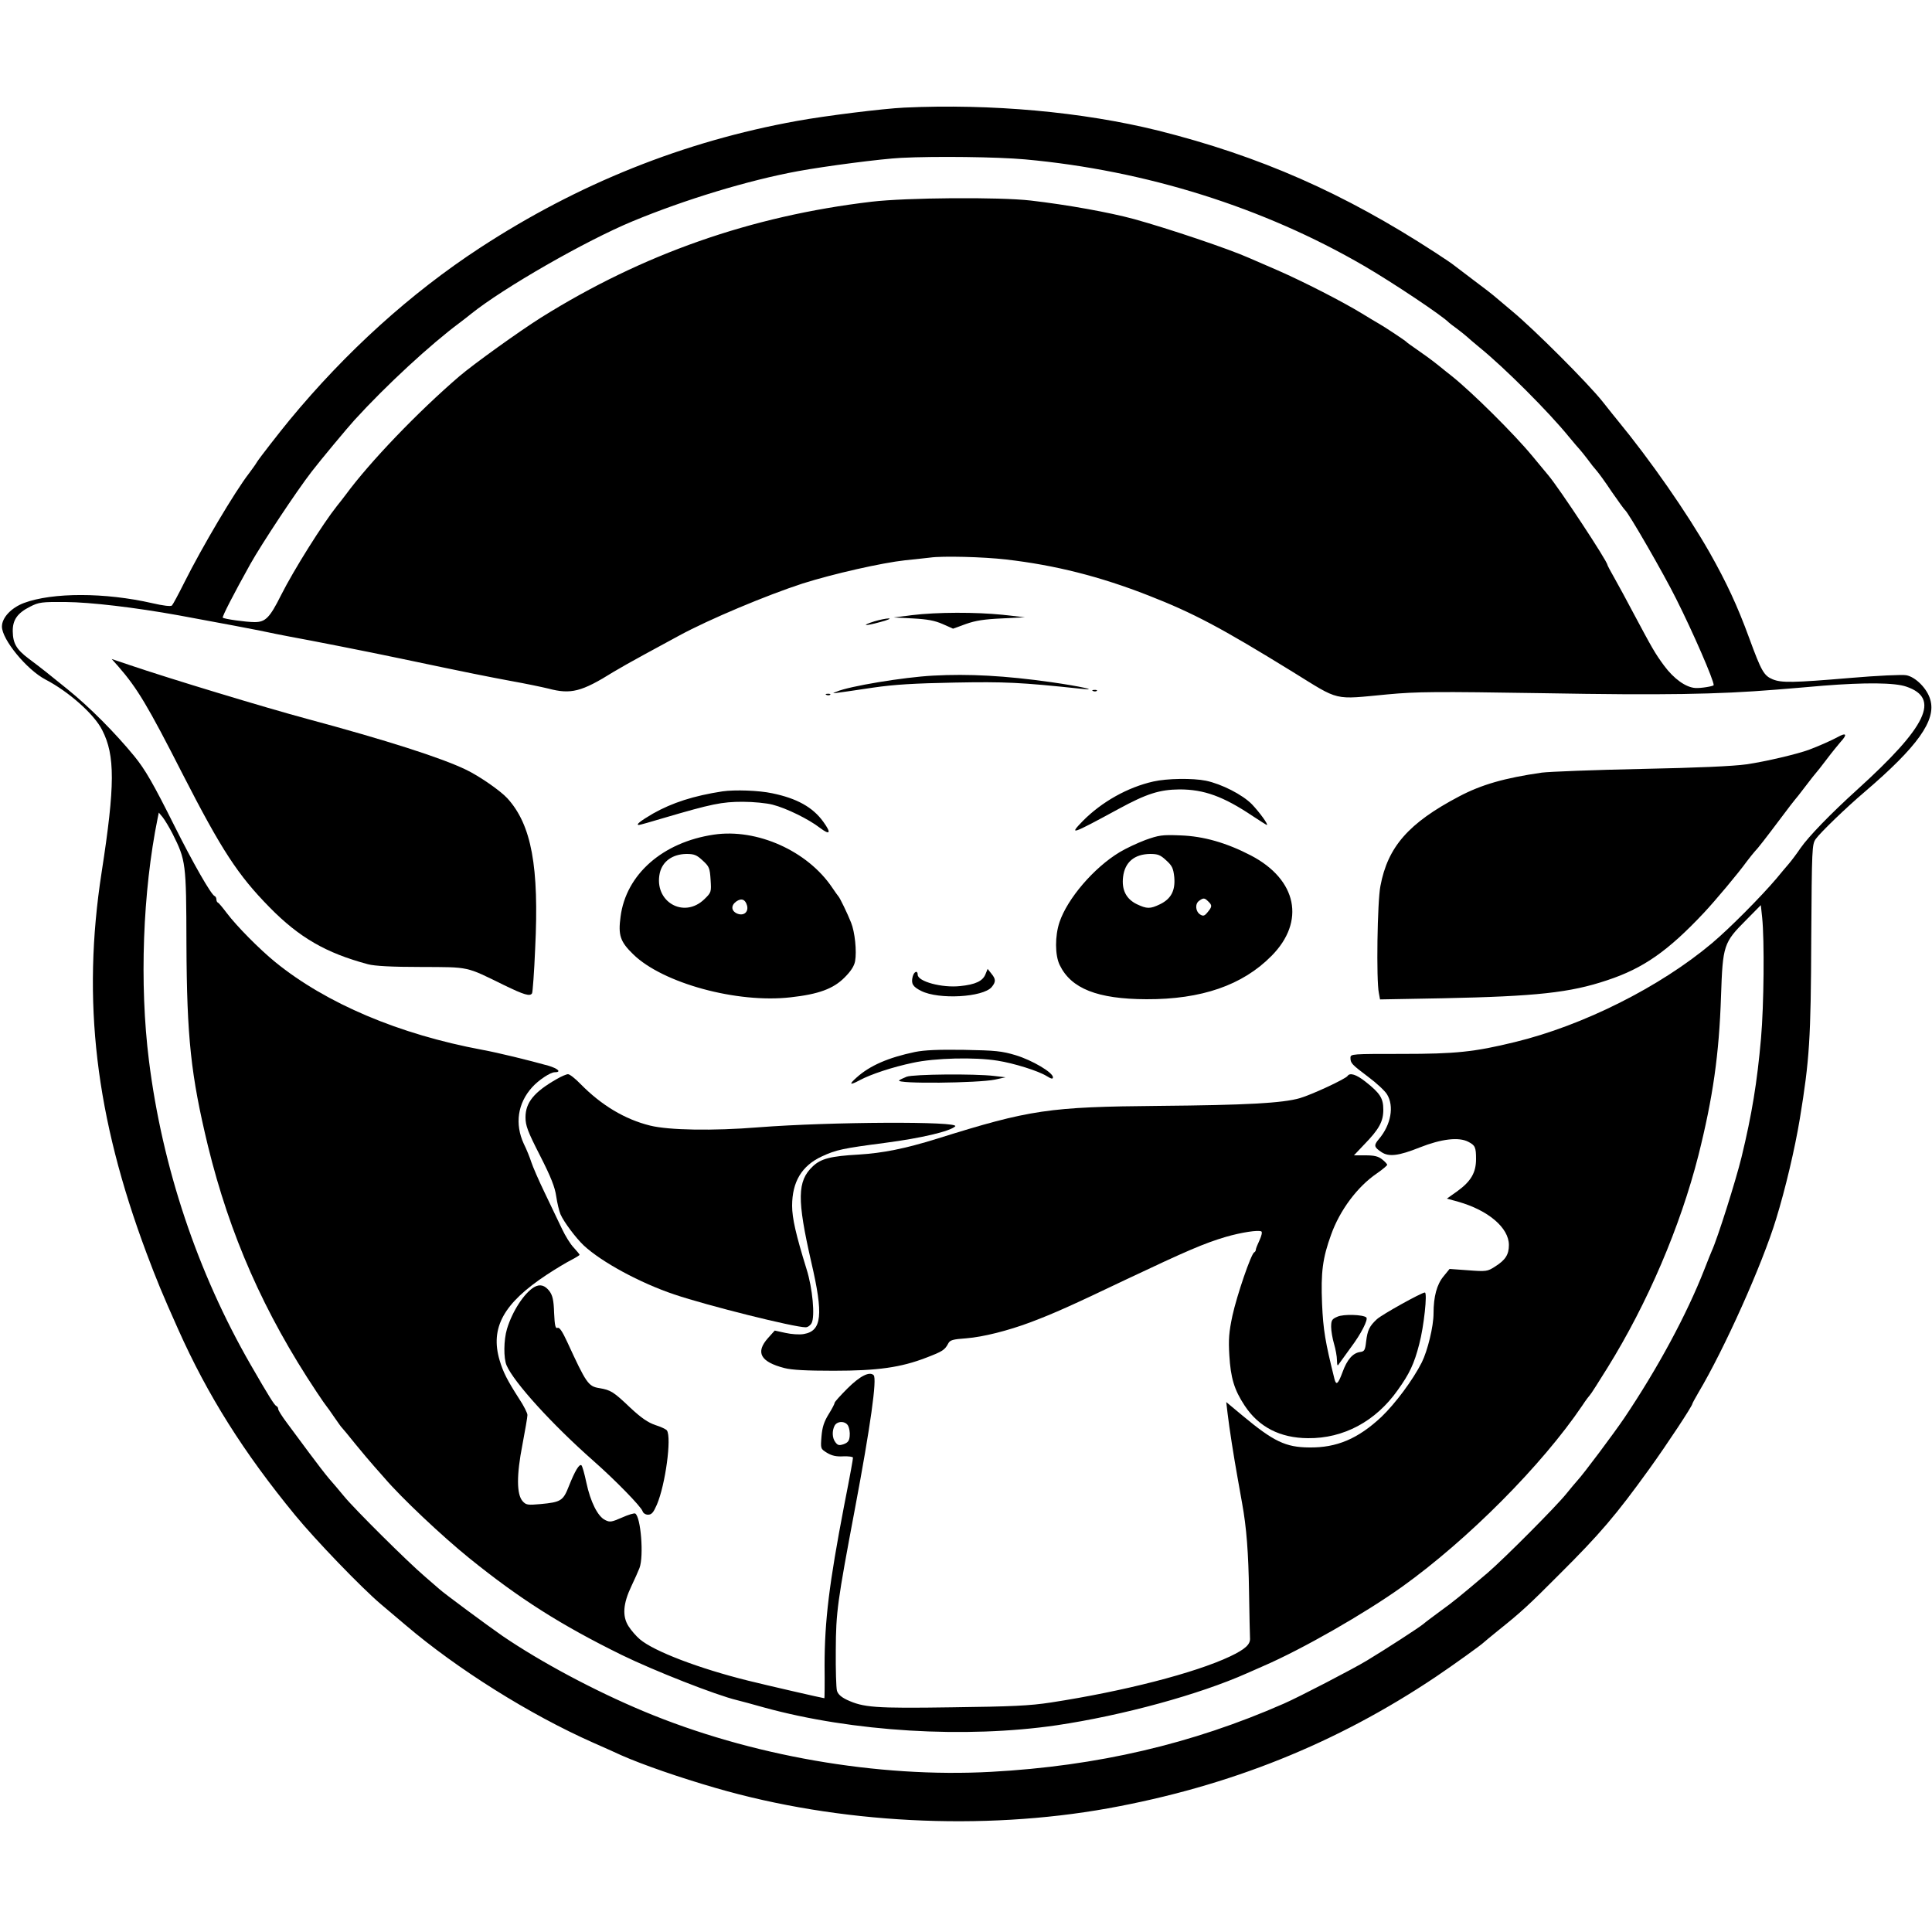 <?xml version="1.0" standalone="no"?><!DOCTYPE svg PUBLIC "-//W3C//DTD SVG 1.1//EN" "http://www.w3.org/Graphics/SVG/1.1/DTD/svg11.dtd"><svg t="1699415473935" class="icon" viewBox="0 0 1024 1024" version="1.1" xmlns="http://www.w3.org/2000/svg" p-id="11402" data-spm-anchor-id="a313x.search_index.0.i10.368d3a81ftnF5K" xmlns:xlink="http://www.w3.org/1999/xlink" width="200" height="200"><path d="M479.232 57.037c-11.059 0.512-41.677 4.301-56.832 7.066-60.109 10.854-116.019 33.28-168.038 67.277-36.659 23.962-71.066 55.091-100.966 91.341-5.222 6.349-15.667 19.763-17.101 22.016-0.819 1.434-2.867 4.198-4.301 6.144-7.475 9.626-24.883 39.014-34.304 57.856-3.072 6.144-6.042 11.674-6.554 12.186-0.614 0.614-4.71 0.102-10.445-1.229-25.088-5.734-52.838-5.734-67.994-0.102C5.939 322.15 1.024 327.373 1.024 332.083c0 6.861 13.107 22.835 23.04 28.058 12.39 6.451 25.907 18.432 30.106 26.829 6.861 13.414 6.861 29.184-0.307 75.366-10.547 68.096-3.277 129.434 23.757 201.728 5.427 14.438 8.397 21.709 16.794 40.448 15.667 35.123 34.714 65.331 62.054 98.611 10.854 13.21 34.816 38.093 45.261 47.002 3.072 2.56 9.114 7.68 13.312 11.264 27.443 23.347 65.638 47.309 99.328 62.259 6.451 2.867 13.21 5.837 14.848 6.656 11.366 5.018 30.822 11.776 50.278 17.408 65.024 18.842 141.005 22.733 207.77 10.752 64.41-11.674 120.934-34.304 173.773-69.734 9.421-6.349 24.371-17.101 25.395-18.227 0.307-0.307 3.994-3.379 8.192-6.758 11.366-9.114 15.462-12.8 31.744-29.184 21.709-21.606 30.003-31.334 47.821-56.013 9.421-13.107 22.835-33.382 22.835-34.611 0-0.205 1.434-2.867 3.174-5.837 13.824-23.245 33.792-67.789 41.165-91.955 4.915-15.974 9.933-37.171 12.595-53.248 5.12-31.232 5.837-42.291 6.042-95.437 0.307-47.923 0.41-49.971 2.355-52.736 2.355-3.379 16.384-16.896 25.805-24.883 28.262-24.166 38.195-38.093 34.918-49.05-1.638-5.837-7.782-11.981-12.698-12.902-2.048-0.41-15.462 0.205-29.696 1.434-30.31 2.56-36.454 2.662-41.165 0.717-4.608-1.946-5.939-4.198-12.39-21.811-6.246-17.101-12.083-29.594-20.992-45.363-12.083-21.197-31.334-48.845-48.845-70.144-0.922-1.126-4.506-5.53-7.782-9.728-7.885-9.933-36.454-38.502-48.23-48.23-5.018-4.198-9.421-7.885-9.728-8.192-0.307-0.307-4.608-3.686-9.728-7.475-5.018-3.789-10.035-7.578-11.059-8.397-0.922-0.819-5.53-3.891-10.24-6.963-48.333-31.437-92.774-50.995-146.637-64.512-40.038-9.933-88.678-14.336-134.656-12.186z m64.102 27.443c64.102 5.837 126.464 25.498 179.61 56.422 15.155 8.806 41.677 26.522 45.056 30.106 0.307 0.307 2.15 1.741 4.301 3.277 2.048 1.536 4.301 3.379 5.12 4.096 0.717 0.717 3.891 3.379 6.963 5.939 13.107 10.65 36.454 33.997 47.104 47.104 2.56 3.072 5.222 6.246 5.939 6.963 0.717 0.819 2.56 3.072 4.096 5.12 1.536 2.15 3.584 4.71 4.608 5.837 1.024 1.126 4.71 6.144 8.09 11.264 3.482 5.018 6.656 9.421 7.066 9.728 1.741 1.229 20.48 33.69 27.136 47.104 8.909 17.715 19.866 42.906 19.866 45.67 0 0.614-6.861 1.741-9.728 1.536-5.018-0.307-11.366-4.813-16.589-11.878-4.813-6.554-6.042-8.704-16.691-28.672-2.97-5.632-7.168-13.414-9.318-17.203-2.253-3.891-3.994-7.27-3.994-7.475 0-1.946-25.6-40.755-31.334-47.514-1.229-1.434-5.018-6.042-8.499-10.24-9.728-11.776-31.846-33.69-42.598-42.291-1.126-0.922-4.608-3.584-7.68-6.144-3.072-2.458-7.885-5.939-10.752-7.885-2.765-1.946-5.325-3.686-5.632-4.096-0.614-0.717-11.878-8.192-14.848-9.83-1.126-0.614-5.018-2.97-8.704-5.222-10.547-6.451-31.232-16.998-44.544-22.835-6.758-2.97-13.722-5.939-15.36-6.656-10.547-4.71-42.394-15.462-60.928-20.582-13.21-3.584-35.328-7.578-54.784-9.83-16.896-1.946-66.048-1.536-84.275 0.614-64.102 7.578-121.446 27.75-175.309 61.44-11.674 7.373-35.635 24.576-43.315 31.13-21.914 18.842-47.206 45.158-60.109 62.669-1.434 1.843-3.482 4.608-4.71 6.042-7.578 9.523-22.835 33.792-29.594 47.206-6.042 12.083-8.294 14.336-14.029 14.336-4.506 0-16.179-1.638-16.896-2.355-0.41-0.512 5.734-12.493 14.643-28.467 6.042-10.752 24.371-38.502 32.563-49.05 4.301-5.632 19.149-23.45 22.63-27.238 16.794-18.432 40.346-40.141 55.808-51.61 1.843-1.434 4.608-3.482 6.042-4.71 17.101-13.722 60.621-38.707 85.606-49.05 27.648-11.469 61.338-21.709 87.552-26.522 14.438-2.662 44.237-6.554 54.784-7.066 17.92-0.922 50.893-0.512 65.638 0.819z m-10.035 212.07c25.907 2.97 49.766 9.011 75.366 19.046 23.859 9.318 38.502 17.101 76.39 40.448 25.498 15.77 21.197 14.746 50.483 11.981 15.462-1.434 25.088-1.536 82.637-0.614 63.59 1.126 92.16 0.614 122.675-1.843 6.861-0.512 18.33-1.536 25.6-2.15 22.016-1.741 37.786-1.638 43.93 0.512 18.125 6.144 11.059 20.992-26.112 54.682-14.131 12.8-25.702 24.781-29.901 30.822-2.15 3.174-5.018 6.963-6.349 8.499-1.331 1.536-4.198 4.915-6.451 7.68-7.987 9.421-24.678 26.317-34.304 34.406-27.443 23.04-68.096 43.52-104.448 52.326-21.402 5.222-31.334 6.246-59.597 6.246-26.726 0-27.443 0-27.443 2.048 0 2.867 0.614 3.482 9.421 10.138 4.301 3.174 8.806 7.373 9.933 9.216 3.891 6.246 2.15 16.179-4.301 23.757-2.765 3.277-2.662 4.198 1.331 6.861 3.891 2.662 9.114 2.048 20.378-2.458 11.366-4.506 20.685-5.632 25.702-2.97 3.584 1.843 4.096 2.867 4.096 9.114 0 7.168-2.662 11.776-9.83 16.998l-5.632 3.994 5.939 1.638c15.974 4.506 26.931 13.824 26.931 22.938 0 5.12-1.843 7.987-7.373 11.469-3.994 2.56-4.608 2.662-14.131 1.946l-9.933-0.717-3.174 3.891c-3.584 4.301-5.325 10.752-5.325 19.661 0 6.963-3.174 19.866-6.246 26.01-4.71 9.318-14.029 21.811-21.402 28.877-12.39 11.571-23.654 16.384-38.298 16.179-12.493-0.102-18.842-3.174-35.328-16.896l-8.602-7.168 0.717 6.042c0.922 7.987 3.379 23.45 5.222 33.69 0.819 4.506 1.946 10.752 2.458 13.824 2.355 12.902 3.379 26.317 3.686 47.104 0.205 12.083 0.41 23.04 0.512 24.371 0.307 3.379-2.458 5.939-10.65 9.83-18.739 8.806-56.218 18.432-94.822 24.371-11.366 1.741-20.582 2.15-52.531 2.56-40.96 0.614-46.899 0.102-55.706-3.994-2.97-1.434-4.71-2.97-5.222-4.813-0.41-1.434-0.717-11.162-0.614-21.606 0.102-20.173 0.819-25.293 10.138-74.752 8.294-44.032 11.776-69.018 9.933-70.861-2.15-2.15-7.27 0.41-13.926 7.066-3.686 3.686-6.758 7.066-6.758 7.578s-1.434 3.277-3.174 6.042c-2.458 3.994-3.379 6.861-3.789 11.776-0.512 6.554-0.512 6.554 2.97 8.704 2.56 1.536 4.915 2.048 8.602 1.843 2.867-0.102 5.12 0.205 5.12 0.717-0.102 1.331-1.126 7.27-4.71 25.498-7.885 41.062-10.342 60.928-10.342 84.787 0.102 9.523 0 17.203-0.102 17.203-0.717 0-30.106-6.758-40.448-9.318-26.01-6.451-49.869-15.565-57.344-21.914-1.946-1.638-4.608-4.71-6.042-6.963-3.379-5.325-2.867-11.981 1.536-21.197 1.741-3.686 3.686-7.987 4.301-9.626 2.355-6.246 0.717-27.034-2.253-28.877-0.512-0.307-3.686 0.614-7.066 2.15-5.427 2.355-6.349 2.56-8.806 1.331-3.994-1.843-7.885-9.728-10.035-19.866-1.024-4.813-2.15-8.909-2.662-9.216-1.126-0.717-3.379 2.97-6.554 10.957-3.072 7.885-4.198 8.602-14.95 9.626-6.963 0.614-7.782 0.512-9.626-1.536-3.174-3.584-3.277-13.722-0.102-29.901 1.434-7.578 2.662-14.643 2.662-15.77 0-1.024-1.946-4.915-4.403-8.602-6.246-9.728-8.499-14.131-10.342-20.378-5.12-17.306 2.15-30.31 24.986-45.363 4.813-3.174 10.65-6.656 13.107-7.885 2.355-1.229 4.301-2.458 4.301-2.662 0-0.307-1.434-1.946-3.072-3.789-1.741-1.741-4.506-6.246-6.246-9.933-1.741-3.686-5.837-12.288-9.114-19.046-3.277-6.758-6.451-14.131-7.168-16.384-0.717-2.253-2.458-6.656-3.994-9.728-4.813-10.445-3.277-21.402 4.403-29.901 3.482-3.891 9.728-7.987 11.981-7.987 3.789 0 1.843-1.946-3.379-3.482-10.24-2.867-26.522-6.861-34.918-8.397-44.032-8.192-82.637-24.474-109.773-46.49-8.499-6.963-20.378-18.944-25.805-26.112-2.15-2.867-4.198-5.325-4.608-5.427-0.512-0.205-0.819-1.024-0.819-1.741s-0.41-1.536-0.922-1.741c-1.843-0.614-11.674-17.92-21.299-37.171-11.264-22.528-15.462-29.798-21.197-36.864-10.24-12.493-23.757-26.112-35.43-35.533-4.198-3.379-9.421-7.578-11.571-9.318-2.15-1.741-6.349-4.915-9.216-7.066-6.349-4.813-8.192-7.987-8.294-14.336-0.102-6.042 2.458-9.728 9.216-13.107 4.608-2.355 6.042-2.56 18.842-2.458 13.107 0.102 36.659 2.867 59.904 7.066 19.149 3.482 42.291 7.885 46.49 8.806 2.355 0.512 7.885 1.638 12.288 2.458 10.752 1.946 41.574 7.987 59.494 11.776 36.454 7.68 45.363 9.421 57.958 11.776 7.475 1.331 16.282 3.174 19.661 3.994 11.981 3.174 17.613 1.741 34.509-8.806 2.867-1.741 10.445-6.042 16.896-9.523 6.451-3.482 14.541-7.885 17.92-9.728 15.77-8.602 46.592-21.504 65.536-27.648 16.179-5.12 41.984-10.957 54.272-12.288 6.246-0.614 12.186-1.331 13.312-1.434 6.246-0.922 28.058-0.41 40.243 1.024zM91.443 441.856c7.066 14.131 7.27 15.36 7.373 58.368 0.205 49.869 2.355 69.632 11.366 107.008 11.571 47.309 29.696 88.576 57.651 130.56 2.56 3.891 5.018 7.373 5.325 7.68 0.307 0.307 2.048 2.765 3.994 5.632 1.946 2.765 3.686 5.325 4.096 5.632 0.307 0.307 3.584 4.198 7.168 8.704 3.686 4.506 8.09 9.728 9.933 11.776 1.741 1.946 4.198 4.71 5.427 6.144 8.909 10.445 30.515 30.822 44.954 42.496 26.726 21.606 48.742 35.533 80.794 51.302 17.203 8.397 49.971 21.299 61.133 23.962 1.741 0.41 8.192 2.15 14.336 3.891 47.002 12.902 106.598 16.486 155.034 9.421 35.123-5.222 75.571-16.282 101.069-27.648 2.765-1.229 6.656-2.97 8.602-3.789 20.787-9.011 53.658-27.853 73.318-41.882 35.021-25.088 74.24-64.512 95.642-96.154 1.843-2.867 3.789-5.325 4.096-5.632 0.41-0.307 4.506-6.758 9.216-14.336 21.299-34.304 38.605-74.854 48.23-112.64 7.68-30.618 10.957-53.35 11.981-84.48 0.922-26.931 1.331-28.262 13.414-40.346l7.68-7.782 0.717 6.656c1.229 12.083 0.922 46.285-0.614 63.898-2.048 23.245-4.813 40.243-10.342 63.078-3.072 12.493-12.698 43.008-15.77 49.664-0.512 1.126-2.253 5.53-3.891 9.728-9.421 24.064-24.678 52.326-42.496 78.848-5.427 7.987-21.606 29.696-24.986 33.28-1.024 1.126-3.584 4.198-5.734 6.861-5.632 6.963-32.768 34.202-41.677 41.882-14.95 12.698-18.125 15.258-25.19 20.378-3.891 2.867-7.885 5.837-8.909 6.758-2.355 1.946-19.558 13.107-29.901 19.354-7.27 4.403-36.045 19.354-44.032 22.835-48.742 21.402-98.816 33.075-155.136 36.147-60.109 3.277-127.795-8.499-184.32-32.154-25.907-10.854-54.17-25.907-74.752-39.936-7.68-5.325-31.232-22.733-33.382-24.781-0.614-0.512-4.096-3.584-7.68-6.656-8.909-7.578-37.274-35.738-42.803-42.496-2.56-3.072-6.042-7.27-7.987-9.421-1.843-2.15-6.656-8.397-10.752-13.926s-9.421-12.698-11.776-15.872c-2.355-3.174-4.403-6.349-4.403-7.066 0-0.614-0.41-1.331-0.922-1.536-1.024-0.41-3.891-4.915-13.619-21.811C104.653 674.406 86.016 618.701 78.95 562.176c-5.12-40.755-3.277-89.702 4.608-128.512l0.614-2.97 2.048 2.458c1.126 1.434 3.482 5.325 5.222 8.704zM449.536 755.712c0.614 1.229 1.024 3.584 0.819 5.427-0.205 2.458-0.922 3.482-3.174 4.301-2.458 0.819-3.174 0.614-4.403-1.024-1.741-2.253-1.843-6.042-0.41-8.806 1.434-2.56 5.734-2.56 7.168 0.102z" p-id="11403"></path><path d="M483.328 326.042l-9.728 1.229 10.24 0.512c7.68 0.41 11.571 1.126 15.77 2.97l5.53 2.458 6.758-2.458c5.12-1.843 9.83-2.56 19.046-2.97l12.288-0.614-11.878-1.331c-14.131-1.434-34.611-1.434-48.026 0.205zM463.462 329.318c-7.475 2.355-5.222 2.662 2.97 0.41 3.994-1.024 6.042-1.946 4.608-1.946-1.434 0-4.813 0.717-7.578 1.536zM62.669 353.178c10.138 11.674 15.462 20.48 34.304 57.446 20.48 39.936 29.082 53.146 45.875 70.246 15.77 16.077 30.003 24.269 52.224 30.208 3.482 0.922 12.39 1.434 28.16 1.434 25.907 0.102 23.45-0.41 43.93 9.626 10.547 5.12 13.824 6.144 14.848 4.301 0.307-0.512 1.126-11.162 1.638-23.654 2.15-43.52-1.946-65.536-14.643-79.565-3.584-3.994-15.053-11.981-22.221-15.36-13.005-6.246-42.086-15.565-83.968-26.829-22.426-6.042-72.499-21.197-94.515-28.672l-9.114-3.072 3.482 3.891zM494.592 358.093c-15.667 0.819-44.646 5.632-51.2 8.499-2.97 1.229-4.813 1.434 19.456-2.15 11.264-1.638 21.709-2.253 43.008-2.662 26.829-0.512 35.226-0.102 67.072 3.277 10.547 1.126-0.512-1.331-15.667-3.482-24.576-3.482-43.827-4.506-62.669-3.482zM579.379 366.285c0.717 0.307 1.638 0.205 1.946-0.102 0.41-0.307-0.205-0.614-1.331-0.512-1.126 0-1.434 0.307-0.614 0.614z" p-id="11404"></path><path d="M438.067 368.333c0.717 0.307 1.638 0.205 1.946-0.102 0.41-0.307-0.205-0.614-1.331-0.512-1.126 0-1.434 0.307-0.614 0.614zM973.824 390.758c-2.56 1.434-10.138 4.813-14.848 6.554-6.246 2.355-23.347 6.349-33.178 7.782-7.27 1.024-25.907 1.843-55.91 2.458-24.781 0.512-48.435 1.434-52.634 1.946-19.866 2.867-32.051 6.349-44.032 12.698-26.624 14.029-37.683 26.624-41.574 47.411-1.638 8.09-2.253 50.074-0.819 56.73l0.614 3.379 33.382-0.614c49.562-1.024 67.379-2.97 86.938-9.523 19.251-6.349 32.256-15.462 51.405-35.84 5.837-6.246 17.92-20.582 22.733-27.238 1.536-2.048 3.379-4.301 4.096-5.12 1.638-1.638 5.53-6.656 14.234-18.227 3.584-4.813 6.758-8.909 7.066-9.216 0.307-0.307 2.867-3.482 5.632-7.168s5.325-6.861 5.632-7.168c0.307-0.307 2.867-3.482 5.632-7.168s6.144-7.782 7.373-9.216c3.789-4.096 2.97-5.12-1.741-2.458zM611.328 414.208c-13.722 3.072-27.443 10.854-37.376 20.89-7.578 7.782-6.349 7.373 18.944-6.349 14.848-8.09 21.709-10.24 32.256-10.342 13.005 0 23.245 3.686 38.81 14.131 3.891 2.56 7.27 4.71 7.475 4.71 1.024 0-3.789-6.656-7.885-10.957-5.018-5.12-16.077-10.752-24.371-12.493-6.963-1.434-20.685-1.229-27.853 0.41zM382.976 419.43c-15.36 2.355-26.726 6.042-36.864 11.776-6.656 3.891-9.421 6.042-7.475 6.042 0.41 0 6.349-1.638 13.107-3.686 25.395-7.475 30.925-8.602 41.882-8.602 5.734 0 12.8 0.717 15.872 1.536 7.27 1.843 19.149 7.68 25.088 12.288 5.427 4.096 6.144 2.765 1.741-3.277-5.53-7.68-14.029-12.39-27.034-15.053-7.066-1.536-19.866-1.946-26.317-1.024zM378.368 442.368c-27.136 3.994-46.592 21.094-49.459 43.52-1.331 9.83-0.205 13.21 6.758 19.968 15.667 15.258 54.989 26.01 83.456 22.733 14.746-1.638 22.528-4.506 28.467-10.445 3.379-3.379 5.12-6.042 5.632-8.704 0.922-5.222-0.102-15.462-2.15-20.48-1.946-4.915-5.939-13.107-6.656-13.824-0.307-0.307-1.741-2.355-3.277-4.608-13.107-19.558-39.936-31.539-62.771-28.16z m-5.939 13.722c3.482 3.174 3.789 3.994 4.198 10.138 0.41 6.554 0.41 6.758-3.277 10.342-10.957 10.65-26.931 1.229-23.654-13.824 1.434-6.246 6.758-10.035 14.131-10.138 4.096 0 5.427 0.512 8.602 3.482z m23.552 23.962c0.819 3.482-1.946 5.632-5.427 4.096-3.072-1.434-3.174-4.301-0.307-6.349 2.765-1.946 4.813-1.126 5.734 2.253zM607.027 445.235c-4.301 1.638-10.445 4.506-13.619 6.451-13.619 8.192-27.648 24.576-31.846 37.069-2.458 7.27-2.458 17.51 0.102 22.733 6.042 12.493 19.968 18.022 45.978 18.125 29.082 0.102 50.893-7.373 66.253-22.938 18.125-18.227 13.619-40.448-10.854-53.248-13.005-6.758-25.19-10.24-37.376-10.65-9.728-0.41-11.469-0.102-18.637 2.458z m11.059 10.752c3.174 2.867 3.789 4.198 4.301 8.909 0.614 7.066-1.638 11.469-7.475 14.336-5.325 2.56-6.963 2.56-12.39 0-5.632-2.765-8.09-7.578-7.27-14.438 0.922-7.782 5.939-12.083 14.336-12.186 4.096 0 5.427 0.512 8.499 3.379z m22.323 21.811c2.15 2.048 2.048 2.765-0.307 5.632-1.638 2.048-2.355 2.253-3.891 1.331-2.56-1.536-2.97-5.632-0.717-7.27 2.355-1.741 2.97-1.638 4.915 0.307zM522.342 516.301c-1.434 3.686-5.325 5.53-13.517 6.349-9.626 1.024-22.426-2.458-22.426-6.042 0-2.458-1.946-1.741-2.662 1.024-0.922 3.686 0 5.325 4.506 7.578 9.318 4.71 32.768 3.379 37.376-2.048 2.253-2.765 2.253-4.198-0.205-7.168l-1.946-2.458-1.126 2.765zM484.966 557.568c-14.131 2.97-23.859 7.168-30.925 13.517-4.301 3.789-3.686 4.301 1.638 1.434 5.939-3.174 17.408-6.963 28.16-9.216 11.571-2.56 32.973-3.072 44.851-1.126 8.602 1.331 21.709 5.427 26.112 8.192 2.458 1.536 3.277 1.638 3.277 0.614 0-2.56-10.957-9.011-19.661-11.674-7.475-2.253-10.854-2.56-27.443-2.867-13.619-0.205-20.89 0.102-26.01 1.126zM295.117 571.904c-12.083 6.861-16.589 12.493-16.589 20.275 0 4.403 1.126 7.475 7.68 20.275 5.837 11.469 7.885 16.691 8.602 21.606 0.512 3.584 1.536 7.782 2.253 9.523 1.843 4.198 8.192 12.595 12.288 16.486 9.421 8.806 29.798 19.866 48.026 26.01 17.613 5.939 63.488 17.408 69.632 17.408 1.126 0 2.56-1.024 3.174-2.253 1.843-3.482 0.512-18.432-2.662-28.467-5.734-18.534-7.68-27.136-7.68-33.69 0-12.698 5.12-21.197 15.667-26.112 7.68-3.584 11.162-4.301 33.894-7.27 18.739-2.458 34.099-6.042 36.864-8.704 2.867-2.765-66.15-2.458-104.346 0.512-24.064 1.946-47.411 1.536-57.344-0.922-13.312-3.277-25.805-10.752-36.864-22.016-2.765-2.867-5.734-5.222-6.656-5.222-0.819 0-3.482 1.126-5.939 2.56z" p-id="11405"></path><path d="M480.563 570.675c-1.741 0.717-3.584 1.536-3.994 1.946-1.843 1.946 41.984 1.434 50.79-0.41l5.632-1.229-6.144-0.717c-10.445-1.229-42.701-0.922-46.285 0.41zM714.24 570.266c-0.922 1.536-18.944 9.933-25.293 11.776-9.216 2.662-28.672 3.686-74.547 4.096-58.47 0.512-68.403 1.946-117.76 17.408-17.203 5.325-28.57 7.578-41.472 8.397-14.848 0.819-20.07 2.15-24.371 6.246-8.294 7.782-8.397 17.51-0.819 50.688 6.554 28.16 5.632 36.557-3.994 38.195-2.253 0.41-6.554 0.102-9.728-0.614l-5.632-1.229-3.584 3.994c-6.758 7.578-3.994 12.595 8.704 15.872 3.891 1.024 11.878 1.434 26.112 1.434 23.347 0 35.635-1.741 49.152-6.963 8.499-3.277 9.728-3.994 11.571-7.475 0.922-1.843 2.458-2.253 9.626-2.765 8.909-0.717 21.914-3.994 33.997-8.499 12.698-4.813 21.606-8.806 50.79-22.733 31.846-15.053 41.267-19.149 52.736-22.528 8.09-2.355 17.306-3.789 18.842-2.867 0.512 0.41 0.102 2.253-1.024 4.71-1.024 2.15-1.946 4.403-1.946 5.018 0 0.512-0.41 1.126-0.819 1.331-1.638 0.614-9.216 22.835-11.571 33.587-1.843 8.704-2.15 12.595-1.638 20.992 0.717 11.981 2.56 18.227 8.09 26.624 7.475 11.366 18.739 17.203 33.587 17.306 18.842 0.205 35.84-8.909 47.514-25.395 6.349-8.806 8.806-14.131 11.469-24.474 2.458-9.216 4.403-27.341 2.97-27.341-1.741 0-22.733 11.674-25.395 14.131-3.994 3.686-5.018 5.837-5.734 11.878-0.512 4.608-0.922 5.222-3.174 5.53-3.891 0.512-6.963 4.096-9.318 10.65-2.355 6.349-3.379 7.27-4.301 3.584-4.915-19.763-5.939-25.907-6.554-39.731-0.717-16.794 0.307-24.371 4.813-36.762 4.608-12.902 13.926-25.395 24.166-32.358 3.072-2.15 5.53-4.198 5.53-4.608 0-0.41-1.229-1.741-2.662-2.867-2.048-1.638-4.198-2.15-8.806-2.15h-6.144l5.427-5.734c7.885-8.09 10.138-12.186 10.138-18.432 0-6.042-1.638-8.704-9.421-14.848-4.915-3.891-8.294-4.915-9.523-3.072zM283.136 682.189c-5.222 3.072-11.571 12.698-14.438 22.221-1.741 5.837-1.843 15.462-0.205 19.251 3.891 9.011 24.064 31.232 45.875 50.483 11.981 10.547 25.395 24.371 26.214 26.829 0.307 1.024 1.536 1.843 2.867 1.843 1.946 0 2.867-1.126 4.71-5.325 4.506-10.547 7.885-35.43 5.325-39.322-0.41-0.614-3.174-1.946-6.144-2.867-3.891-1.331-7.373-3.686-13.312-9.216-8.909-8.499-10.342-9.318-16.282-10.342-5.939-0.922-6.963-2.458-17.101-24.474-2.56-5.53-4.096-7.885-5.12-7.475-1.126 0.512-1.536-1.126-1.843-7.987-0.205-6.758-0.819-9.216-2.458-11.469-2.458-3.174-5.018-3.891-8.09-2.15z" p-id="11406"></path><path d="M708.915 697.856c-2.97 1.229-3.379 1.946-3.379 5.427 0 2.15 0.717 6.246 1.536 9.011 0.819 2.765 1.536 6.656 1.536 8.602 0.102 3.174 0.307 3.379 1.331 1.638 0.717-1.024 3.482-4.813 6.144-8.499 5.325-7.066 9.216-14.746 8.09-15.77-1.741-1.536-12.083-1.843-15.258-0.41z" p-id="11407"></path></svg>